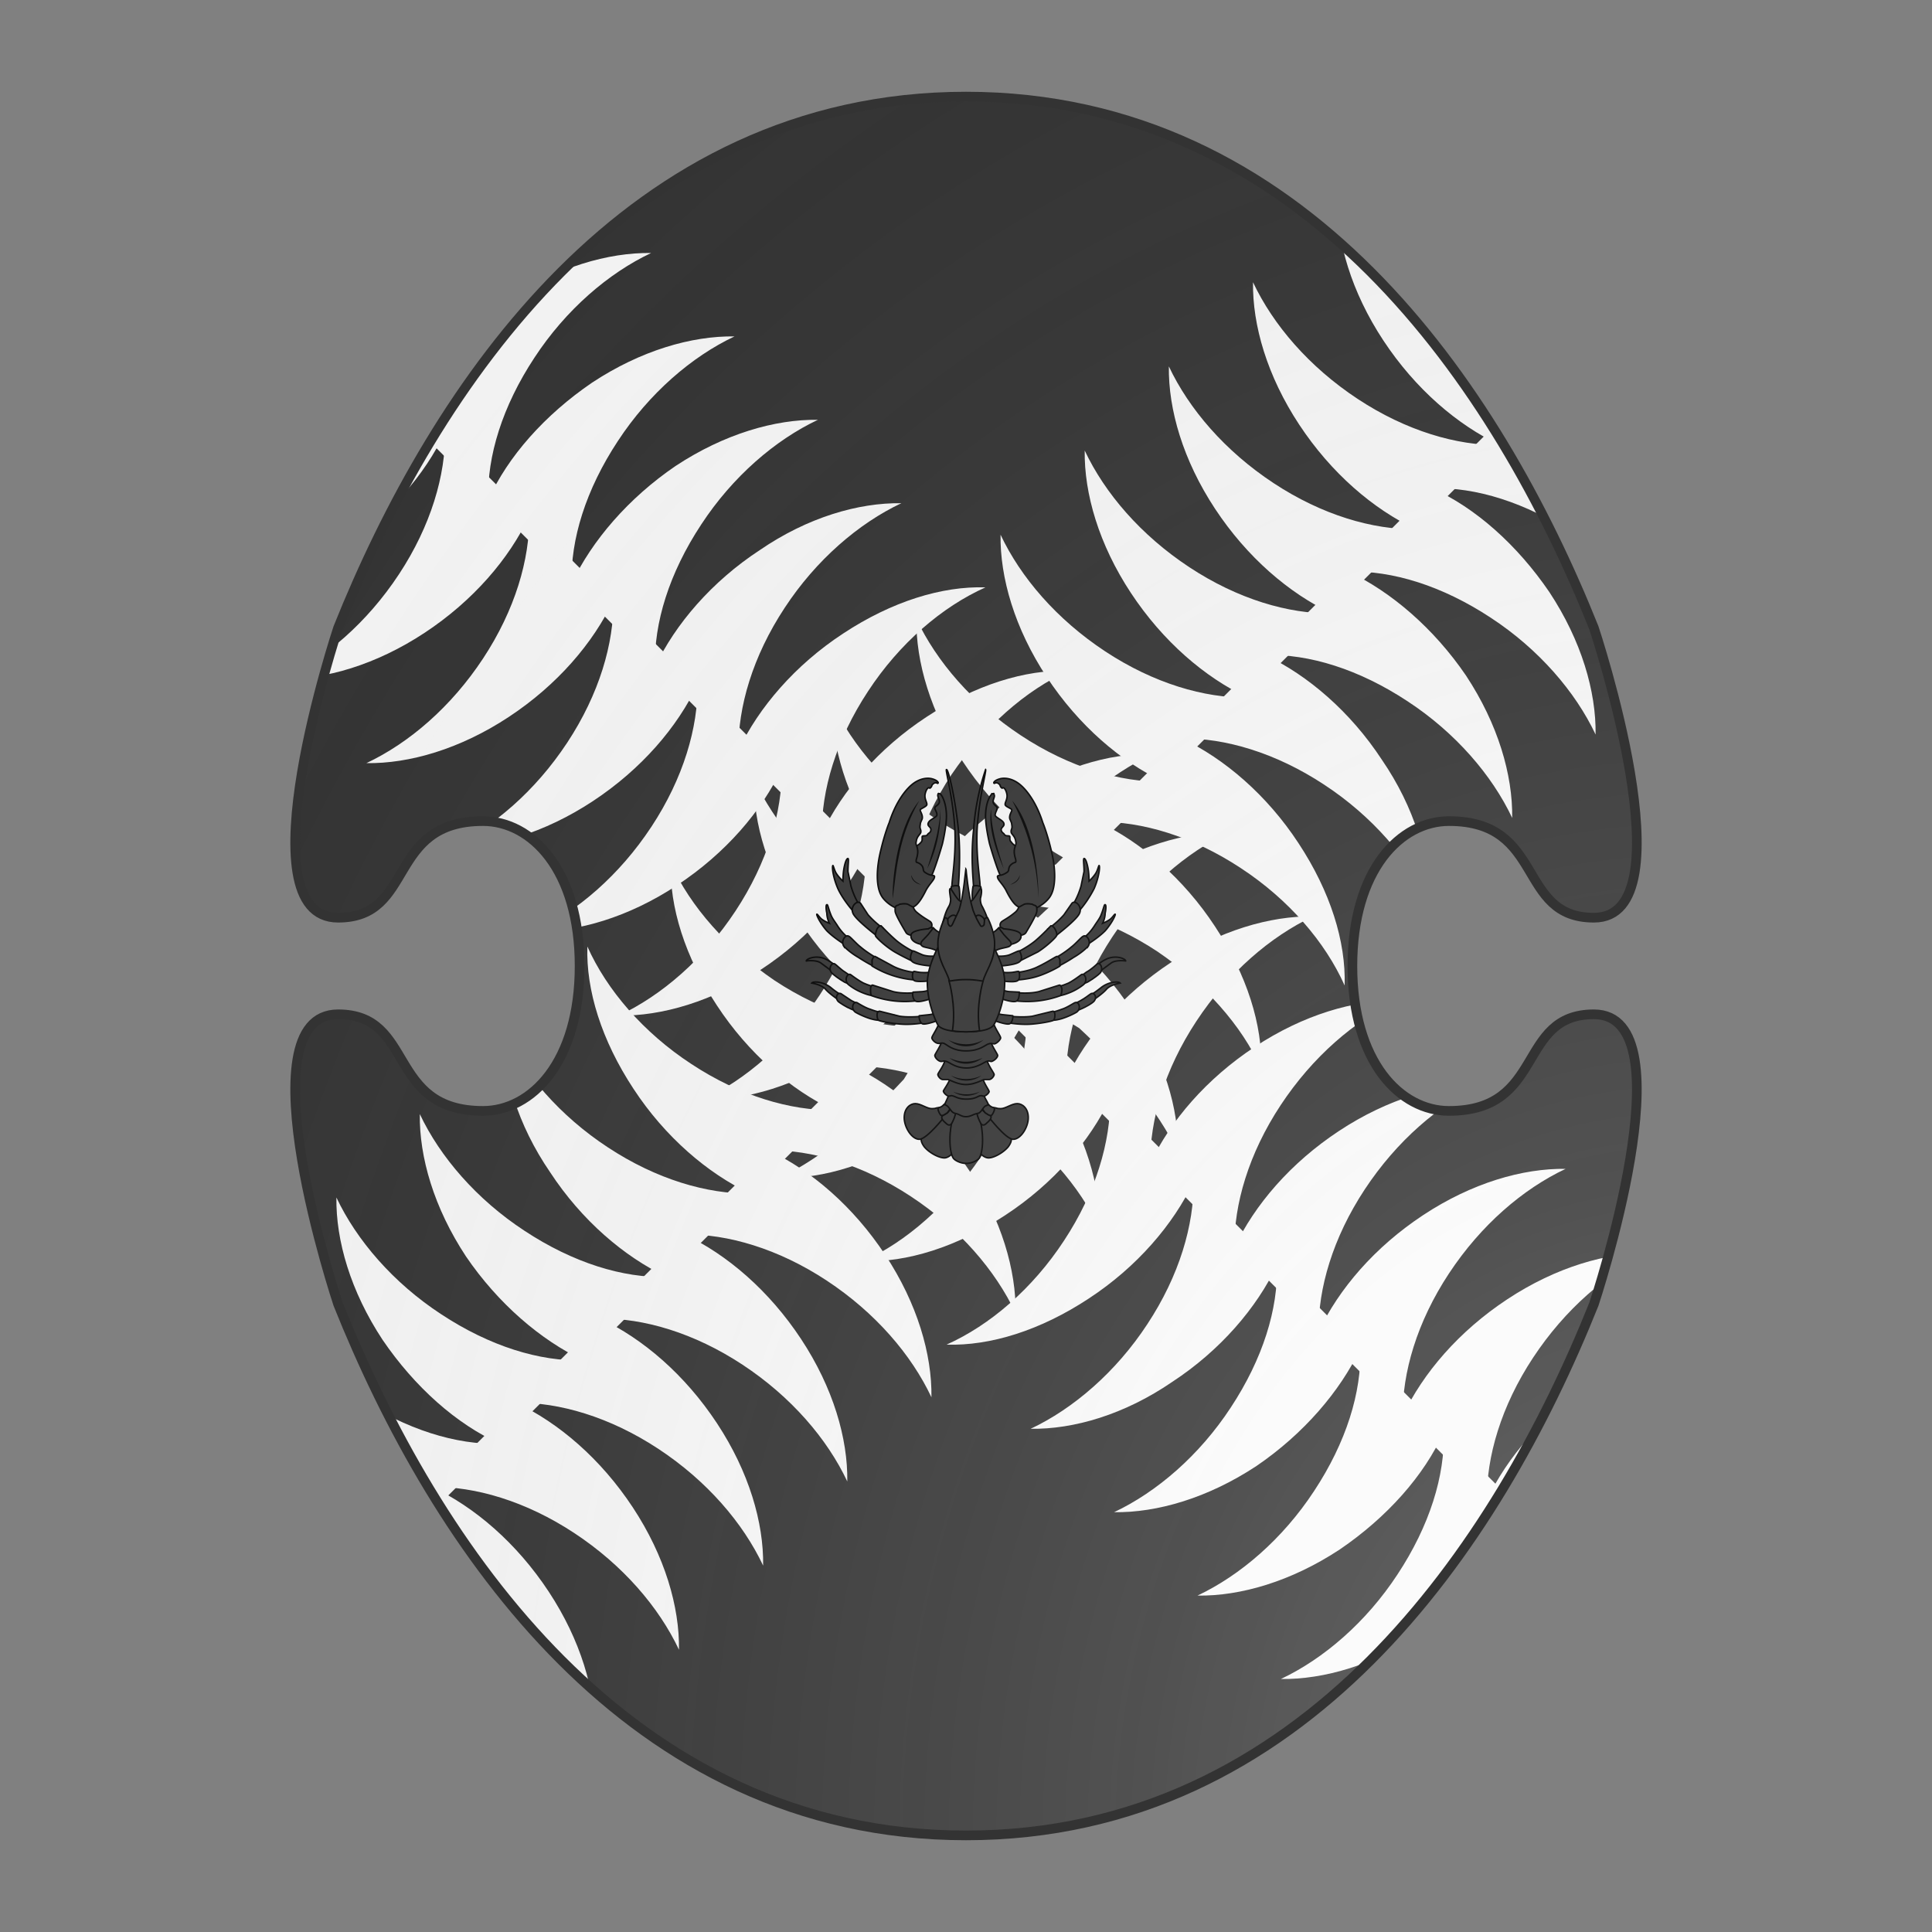 <svg id="coa244126399" width="500" height="500" viewBox="0 0 200 200" xmlns="http://www.w3.org/2000/svg" xmlns:x="http://www.w3.org/1999/xlink"><rect x="0" y="0" width="200" height="200" fill="#808080" stroke="none"/><defs><clipPath id="boeotian_coa244126399"><path d="M150 115c-5 0-10-5-10-15s5-15 10-15c10 0 7 10 15 10 10 0 0-30 0-30-10-25-30-55-65-55S45 40 35 65c0 0-10 30 0 30 8 0 5-10 15-10 5 0 10 5 10 15s-5 15-10 15c-10 0-7-10-15-10-10 0 0 30 0 30 10 25 30 55 65 55s55-30 65-55c0 0 10-30 0-30-8 0-5 10-15 10z"/></clipPath><g id="cancer_coa244126399" stroke-width=".3"><path d="M105.3 65.7c-.3 0-1.3 1.4-1.4 4.1-.1 2.2.8 5.9.8 5.9s1.8 6.3 2.6 7.1c.8 1 5-3.2 4.6-4.7-.4-1.5-2.2-1.7-2.9-2.8-.4-.3-.2-1-.3-1.1-.1-.2-.7 0-1-.3-.2-.4-.6-.4-.7-1 0-.6.8-.7.5-1.4-.3-.6-1.5-1-1.7-1.5 0-.6.5-1.2.4-1.5 0-.3-.8-.6-.8-1.2s.4-1 .2-1.4c-.1-.4 0-.2-.3-.2zm-10.5 0c.2 0 1.2 1.4 1.3 4.1.1 2.2-.8 5.9-.8 5.9s-1.8 6.3-2.6 7.1c-.8 1-5-3.2-4.6-4.7.4-1.5 2.2-1.7 3-2.8.3-.3.1-1 .2-1.1.1-.2.8 0 1-.3.2-.4.7-.4.7-1 .1-.6-.8-.7-.5-1.4s1.5-1 1.7-1.5c.1-.6-.5-1.2-.4-1.5 0-.3.9-.6.9-1.2s-.4-1-.3-1.4c.1-.4.1-.2.4-.2zm26.4 22.2s1-1.4 1.7-3.8l.6-2.9c0-1.4-.2-2.5 0-2.6.3 0 .6.9.8 2 .2 1.1.2 2.5.2 2.5s.7-.6 1.3-1.5c.4-.6.6-1.6.7-1.6.2.2 0 2.3-1 4.6a22.3 22.3 0 01-3.3 4.8l-1-1.5zm2.2 6.5s1.2-.8 2.3-2.6c.4-.6 1-1.4 1.2-2 .5-1.2.6-2.1.8-2 .2 0 .2.8 0 1.7 0 1-.5 2-.5 2s.8-.3 1.5-.8c.5-.4.9-1.1 1-1 .1.1-.6 1.7-2 3.3-1.6 1.6-4 3-4 3l-.3-1.6z"/><path d="M106.9 62.7c1-.2 2.5 0 4 1.3 1.6 1.4 3.3 4 4.4 7.5.3.7 1 2.7 1.6 5.2 1.1 4.3.9 7.6 0 9.2-.5 1-2 2.3-3.4 2.7-1.4.4-1.9-.3-2.2-.3-1.3.4-2.5-1.7-3.4-3.5-.7-1.2-1.5-1.9-1.6-2.4-.2-.7.5-.1 1.8-1 .7-.4.1-.9.9-1.6.8-.7 1-.1.9-1-.8-2.4.3-2.7 0-3.6-.1-1-.8-1.4-.9-1.8-.1-.7.3-.6.1-1.6 0-.4-.3-.8-.4-1.2-.1-.8.5-1.4.4-1.7s-1.2-.6-1.3-1c-.1-.5.6-1.2.3-2.3-.2-.8-.6-1.3-.9-1-.5-.3-.3-.6-.6-.8-.6-.6-1 0-1-.2-.2 0 0-.6 1.3-.9zm18.9 39.1l.8-.7 2.3-1.7c1-.7 3-.4 2.9-.4-.1-.5-2-1.2-3.8-.4-1.7.8-3.4 2.5-3.4 2.5l1.2.7zm-1.3 5.6l.8-.6s1.8-1.2 2.6-2.1c.8-1 2.8-1.3 2.8-1.3-.3-.4-2.3-.3-3.8.9a26.6 26.6 0 01-3.6 2.4l1.2.7zm-21.7-22.9c.1-1.4-.8-5.7-.6-11.4.3-6.2 1.9-12 1.7-12.2a48 48 0 00-2.4 12.1c-.6 5.6 0 10.3 0 11.3s1.2 1.6 1.3.2zm-24 3.4s-1-1.4-1.7-3.8l-.6-2.9c0-1.4.2-2.5 0-2.6-.3 0-.6.9-.8 2-.2 1.1-.2 2.5-.2 2.5s-.7-.6-1.3-1.5c-.4-.6-.6-1.6-.7-1.6-.2.2 0 2.3 1 4.6 1.1 2.4 3.3 4.8 3.3 4.8l1-1.5zm-2.2 6.5s-1.2-.8-2.3-2.6c-.4-.6-1-1.4-1.2-2-.5-1.2-.6-2.1-.8-2-.2 0-.2.8 0 1.7 0 1 .5 2 .5 2s-.8-.3-1.5-.8c-.5-.4-.9-1.1-1-1-.1.1.6 1.7 2 3.3 1.6 1.6 4 3 4 3l.3-1.6zm16.5-31.7c-1-.2-2.5 0-4 1.3-1.6 1.4-3.3 4-4.4 7.5-.3.7-1 2.7-1.6 5.2-1.1 4.3-.9 7.6 0 9.2.5 1 2 2.3 3.4 2.7s1.9-.3 2.2-.3c1.3.4 2.5-1.7 3.4-3.5.7-1.2 1.5-1.9 1.6-2.4.2-.7-.5-.1-1.8-1-.7-.4-.1-.9-.9-1.6-.8-.7-1-.1-.9-1 .8-2.4-.3-2.7 0-3.6.1-1 .8-1.4.9-1.8.1-.7-.3-.6-.1-1.6 0-.4.3-.8.4-1.2.1-.8-.5-1.4-.4-1.7 0-.2 1.2-.6 1.3-1 .1-.5-.6-1.2-.3-2.3.2-.8.6-1.3.9-1 .5-.3.3-.6.6-.8.6-.6 1 0 1-.2.2 0 0-.6-1.3-.9zm-18.9 39.1l-.8-.7-2.3-1.7c-1-.7-3-.4-2.9-.4.1-.5 2-1.2 3.8-.4 1.7.8 3.4 2.5 3.4 2.5l-1.2.7zm1.3 5.6l-.8-.6s-1.8-1.2-2.6-2.1c-.8-1-2.8-1.3-2.8-1.3.3-.4 2.3-.3 3.8.9 1.4 1.2 3.6 2.4 3.6 2.4l-1.2.7zm21.7-22.9c-.1-1.4.8-5.7.6-11.4-.3-6.2-1.9-12-1.7-12.2.4-.2 1.8 6 2.4 12.1.5 5.6 0 10.3 0 11.3s-1.2 1.6-1.3.2zm-.7 45.5s-1.4.5-2.6 1.4c-1.3 1-2.3 2.1-2.6 2.5-.3.4-.4 1 .4 2.1.9 1.1 2.8 2.2 4 2.2 1 0 2-1.3 2-1.3v-4.6l-1.2-2.3zm7.1 0s1.4.5 2.6 1.4c1.4 1 2.3 2.1 2.6 2.5.3.4.4 1-.4 2.1-.9 1.1-2.8 2.2-3.9 2.2s-2-1.3-2-1.3v-4.6l1.1-2.3z"/><path d="M102.2 128.7s1.1 2.4 1.1 6c0 2-.4 3.2-.7 3.6-.3.4-1.4 1-2.6 1-1.1 0-2.2-.6-2.5-1-.3-.4-.7-1.6-.7-3.7 0-3.5 1.1-5.9 1.1-5.9h4.3zm-7.4-.5c-1 0-.6.2-1.6.2s-2.2-1-3.3-1c-1 0-2.2.9-2.2 2.8s1.5 4.3 3 4.3 5.1-4.6 5.1-4.6 0-1.7-1-1.7zm10.5 0c1 0 .6.2 1.6.2s2.2-1 3.3-1c1 0 2.2.9 2.2 2.8s-1.5 4.3-3 4.3-5-4.6-5-4.6 0-1.7 1-1.7z"/><path d="M97 128.3s-.3.6-.8 1c-.5.3-1 .5-1 .7-.1.3.1.7.7 1.2.5.5.7.5 1 .4.2-.1.4-.5.7-1.2a8 8 0 00.4-1.4l-1-.7zm6 0s.4.6 1 1c.4.3 1 .5 1 .7 0 .3-.2.7-.8 1.2-.5.5-.7.5-1 .4-.2-.1-.4-.5-.7-1.2a8 8 0 01-.4-1.4l1-.7z"/><path d="M95.8 127.4c-.2.1-.4.6-1.2.8-.4.1 0 1 .3 1.4.3.5 1.2-.3 1.4-.4l.5-.7c.3-.5-.8-1.2-1-1zm8.5 0c.2.1.4.6 1.2.8.4.1 0 1-.3 1.4-.3.5-1.2-.3-1.4-.4l-.5-.7c-.3-.5.8-1.2 1-1z"/><path d="M103.4 125c0 .9 1 2.2 1 2.5s-.5.2-.8.6c-.4.4-.6 1-1.1 1.2-1.2.2-1.5.7-2.5.7s-1.2-.5-2.3-.7c-.6-.2-.8-.8-1.2-1.2-.3-.4-.7-.4-.7-.6s.9-1.7.9-2.6 6.7-.9 6.7 0zm19.1-22.8s.2 0 1.5-1c.8-.4 2-1.5 2.1-1.6.7-.4 1.3 1 .6 1.8-.4.4-1.3 1.1-2.5 1.8-1.5.7-1.7.5-1.7.5l-.5-.9.5-.6zm-1.2 5.5l1.5-.8c.8-.4 1.9-1.3 2.1-1.4.7-.3 1.3.8.5 1.6-.3.3-1.4 1-2.6 1.5-1.4.6-1.7.4-1.7.4l-.4-.8.6-.5zm-43.8-5.5s-.2 0-1.6-1c-.7-.4-1.8-1.5-2-1.6-.7-.4-1.4 1-.6 1.8.4.4 1.3 1.1 2.5 1.8 1.5.7 1.7.5 1.7.5l.5-.9-.5-.6zm1.3 5.5l-1.6-.8-2.1-1.4c-.7-.3-1.3.8-.5 1.6.4.3 1.4 1 2.6 1.5 1.5.6 1.7.4 1.7.4l.4-.8-.5-.5z"/><path d="M103.3 122c0 1 1.3 2.7 1.3 3 0 .2-.5.8-1 .9-.5 0-.4-.2-1 0-.5.2-1 .6-2.5.6s-2-.4-2.6-.6c-.6-.2-.4 0-1 0-.4-.1-1-.7-1-1 0-.2 1.4-2 1.4-2.9 0-.9 6.4-.9 6.4 0zm3.9-29.2c-.5-.5-.6-1.3 0-1.7.6-.4 1.4-.8 2.6-1.8.5-.4.7-1 .7-1l1.1-.6c.7-.2 1.4 0 1.6 0 .5.4 1 0 .9 1.4 0 .7-2.2 4.3-2.2 4.3s-.3.5-1.4.5c-1 0-1.1-.7-1.5-.4-.7.2-1.3-.2-1.8-.7zm9.3-.3s1.6-1.1 3-2.7l1.6-2.3c.7-.7 2.1.7 1.5 2-.5 1.3-5 4.7-5 4.7l-1-1v-.7zm1.3 5.9s1.8-1 3.2-2.2c.8-.6 2-2 2.3-2.1.7-.5 1.7 1 1 2a14 14 0 01-2.9 2.2c-1.5 1-3.1 1.8-3.1 1.8l-.6-1v-.7zm.4 5.7s.6 0 2.2-.7c1-.5 2.3-1.5 2.6-1.7.7-.3 1.3 1.2.4 2a11 11 0 01-3 1.7c-1.8.7-2 .4-2 .4l-.4-1 .2-.7zm-1.2 5.1s.5 0 2.1-.6c1-.3 2.3-1.2 2.6-1.3.8-.3 1.3 1.2.3 1.9-.5.3-1.7.9-3 1.3-1.8.5-2 .2-2 .2l-.4-1 .3-.5zM92.8 92.8c.5-.5.6-1.3 0-1.7-.6-.4-1.4-.8-2.6-1.8-.5-.4-.7-1-.7-1l-1.1-.6c-.7-.2-1.4 0-1.6 0-.5.4-1 0-.9 1.4 0 .7 2.2 4.3 2.2 4.3s.3.5 1.4.5c1 0 1.1-.7 1.5-.4.7.2 1.3-.2 1.8-.7zm-9.3-.3s-1.6-1.1-3-2.7L79 87.5c-.7-.7-2.1.7-1.5 2 .5 1.3 5 4.7 5 4.7l1-1v-.7zm-1.3 5.9s-1.8-1-3.2-2.2c-.8-.6-2-2-2.3-2.1-.7-.5-1.7 1-1 2a14 14 0 002.9 2.2 33 33 0 003.1 1.8l.6-1v-.7zm-.4 5.7s-.6 0-2.2-.7c-1-.5-2.3-1.5-2.6-1.7-.7-.3-1.3 1.2-.4 2a11 11 0 003 1.7c1.8.7 2 .4 2 .4l.4-1-.2-.7zm1.2 5.1s-.5 0-2.1-.6c-1-.3-2.4-1.2-2.6-1.3-.8-.3-1.3 1.2-.3 1.9.5.3 1.7.9 3 1.3 1.8.5 2 .2 2 .2l.4-1-.3-.5z"/><path d="M100 123.6c1.6 0 3-.8 3.6-1h1c.5 0 1-.7 1-1 0-.3-1.4-2.1-1.4-3 0-1-8.4-1-8.4 0s-1.4 2.7-1.4 3c0 .3.5 1 1 1h1c.7.2 2 1 3.6 1m7.5-31s3.1.2 3.4 1.1c.3 1-.6 1.7-2 2-1.5.3-2.4-2.4-2.4-2.4-.2-1.6 1-.7 1-.7zm2.4 4.8s2.2-1 4-2.5c1.6-1.4 2.8-2.7 3-2.9.2 0 .5.1.8.6.3.5.5 1.2.3 1.4 0 .2-1.8 2-3.7 3.2l-4 2-.4-1.8zm.1 3.9s2.5-.2 4.4-1.2c1.7-.8 3.5-2 3.7-2 .2 0 .5.2.6.7v1.2c-.2.2-2.6 1.5-4.6 2.1-1.9.6-4.2.7-4.2.7v-1.5zm0 4s2.5.3 4.5-.2l4.1-1.3c.2 0 .4.3.5.8 0 .5-.1 1.1-.3 1.3a19.3 19.3 0 01-9.2 1l.4-1.6zm-1.3 4.7s2.5.3 4.5 0l4.1-1c.2 0 .4.3.4.7 0 .5-.1 1-.3 1.1-.2.2-2.8.7-4.8.8-2 .1-4.3-.3-4.3-.3l.4-1.3zM92.5 92.6s-3.1.2-3.4 1.1c-.3 1 .6 1.7 2 2 1.5.3 2.4-2.4 2.4-2.4.2-1.6-1-.7-1-.7zm-2.4 4.8s-2.2-1-4-2.5c-1.6-1.4-2.8-2.7-3-2.9-.2 0-.5.1-.8.6-.2.5-.4 1.2-.3 1.4 0 .2 1.8 2 3.8 3.2 1.9 1.1 3.9 2 3.9 2l.4-1.8zm-.1 3.9s-2.4-.2-4.4-1.2l-3.7-2c-.2 0-.4.2-.6.7v1.2a19 19 0 008.8 2.8v-1.5zm0 4s-2.5.3-4.5-.2l-4.1-1.3c-.2 0-.4.3-.4.8s0 1.1.2 1.3a19.3 19.3 0 009.2 1l-.4-1.6zm1.3 4.7s-2.5.3-4.5 0l-4-1c-.3 0-.5.3-.5.7 0 .5.1 1 .3 1.1.2.2 2.8.7 4.9.8 2 .1 4.2-.3 4.2-.3l-.4-1.3z"/><path d="M104.8 114.4c0 1.1 1.5 3.1 1.5 3.4 0 .4-.6 1-1.2 1.2-.5 0-.4-.2-1 0s-1.9 1.3-4 1.3c-2.2 0-3.3-1.1-4-1.3s-.5 0-1.1 0c-.6-.1-1.2-.8-1.2-1.2 0-.3 1.5-2.3 1.5-3.4 0-1 9.5-1 9.5 0zm-.8-20.7s.8 0 1.4-.4c.6-.3 1.1-.9 1.1-.9l1 1.3c.6.7 1.4 1.4 1.4 1.6.1.3.2.5-.3.8-.5.3-2.7.4-3.2 1.3-.5.8-1.4-3.7-1.4-3.7zm1.9 4.3s1.5.2 2.7-.2c1-.4 1.7-.8 2-.8.1 0 .8 1.4.2 2-.5.8-4 1-4 1l-1-2zm.3 3s1.3.4 2.4.3c1 0 1.7-.3 1.9-.2.1 0 .4 1.4-.2 1.8-.6.5-3.7 0-3.7 0l-.4-1.9zm.1 3.4s1.2.6 2.3.7l2 .1s.1 1.5-.6 1.8c-.7.4-3.6-.7-3.6-.7v-2zm-1.2 4.6s1.2.6 2.3.7l1.9.2c.1 0 0 1.3-.6 1.6-.7.3-3.5-.8-3.5-.8V109zm-2.4-21.4c-.1-.7.5-3.1.2-3.4-.3-.2-1.4-.3-1.5 0a10 10 0 000 3.5c.3.8 1.5.6 1.3-.1zM96 93.7s-.7 0-1.3-.4c-.7-.3-1.2-.9-1.2-.9l-1 1.3c-.6.7-1.4 1.4-1.4 1.6-.1.3-.2.5.3.8.5.3 2.7.4 3.2 1.3.5.8 1.4-3.7 1.4-3.7zM94.1 98s-1.5.2-2.7-.2c-1-.4-1.7-.8-2-.8-.1 0-.8 1.4-.2 2 .5.8 4 1 4 1l1-2zm-.3 3s-1.2.4-2.4.3c-1 0-1.7-.3-1.8-.2-.2 0-.5 1.4.1 1.8s3.7 0 3.7 0l.4-1.9zm-.1 3.4s-1.2.6-2.4.7l-1.8.1c-.2 0-.2 1.5.5 1.8.7.4 3.6-.7 3.6-.7v-2zm1.1 4.6s-1.1.6-2.2.7l-1.9.2c-.1 0 0 1.3.6 1.6.7.3 3.5-.8 3.5-.8V109zm2.5-21.4c.1-.7-.4-3.1-.2-3.4.3-.2 1.4-.3 1.5 0 .1.1.3 2.8 0 3.5-.3.8-1.5.6-1.3-.1z"/><path d="M94.8 110.6c0 1.2-1.6 3.3-1.6 3.7 0 .3.6 1 1.2 1.1.7.1.5-.2 1.2 0 .7.3 1.7 1.5 4.4 1.5 2.8 0 3.8-1.2 4.5-1.4.7-.2.5 0 1.2 0 .6-.2 1.2-.9 1.2-1.2 0-.4-1.6-2.5-1.6-3.7 0-1.1-10.5-1.1-10.5 0z"/><path d="M95.5 91.3c-.5 1.9-.7 4.3-.7 4.3s-2.4 4-2.5 7.7c0 4.2 1.9 8.2 2.2 8.6.4.4 1.5 1.2 5.5 1.2s5-.8 5.4-1.2c.4-.4 2.3-4.4 2.3-8.6 0-3.7-2.6-7.7-2.6-7.7s-.1-2.4-.6-4.3a16 16 0 00-1.3-3.2c-.3-.5-.4-1.3-.3-1.7.2-.7.3-1.8 0-1.8-.2 0-1.5 2.6-2 2.5H99c-.6.1-1.9-2.5-2.1-2.5-.3 0-.1 1 0 1.8.1.4 0 1.2-.3 1.7-.4.7-.7 1.3-1.2 3.2z"/><path fill="#333" d="M103.7 91s0-.6-.8-1c-.3-.2-1-.2-1.2.6-.2.8.8 1.8.8 1.8l1.8-.2-.6-1.1zm-7.4 0s0-.6.8-1c.3-.2 1-.2 1.2.6.2.8-.8 1.8-.8 1.8l-1.8-.2.6-1.1z"/><path d="M103.4 103s-1.5 4.9-.7 9.9c0 0-1 .2-2.7.2-1.7 0-2.7-.2-2.7-.2.8-5-.7-10-.7-10l2.6-2.6 4.2 2.7z"/><path d="M100 80.7s.4 5 1.4 8.2c.5 1.3 1 2.3 1.4 2.9.1.3.4.5.8 0l.1-1.1c.2-.4.6-.3.6-.3s1.4 2.6 1.4 5.2c0 3.4-1.8 5.4-2.3 7.4-.4 0-1.4-.3-3.4-.3s-3 .3-3.3.3c-.5-2-2.3-4-2.3-7.4 0-2.6 1.4-5.2 1.4-5.2s.3-.1.5.3c.2.3 0 .8.2 1 .3.6.6.4.8 0l1.3-2.8c1-3.1 1.3-8.3 1.4-8.2z"/><path fill="#000" stroke="none" d="M96.5 114.7a7.5 7.5 0 007 0 5.4 5.4 0 01-7 0zm6.8 3.6a5.3 5.3 0 01-6.6 0c2.3 1 4.2 1 6.6 0zm-6.3 3.5a5.1 5.1 0 006.1 0 7 7 0 01-6.1 0zm.4 3.2a7 7 0 005.4 0 4.8 4.8 0 01-5.4 0zm-2.5-56.2a25 25 0 01-2.6 11.8c1.1-3.7 2.4-7.3 2.6-11.8zm-3.9 15c-1.1-.2-1.9-1-1.9-1.9.4 1 .7 1.3 1.9 1.9zm-.3-16.7c-4 4.7-5.4 14.5-5.3 19.5.8-5.5 1-12 5.3-19.5zm14.3 1.7c0 4 1.4 8.2 2.5 11.8-1.4-3.2-3.2-8.3-2.5-11.8zm3.8 15c1.3-.6 1.7-1.2 1.9-1.9 0 1.2-1.3 1.8-1.9 1.9zm5.6 2.7a44.2 44.2 0 00-5.2-19.4c3.8 4.4 5.3 13.5 5.2 19.4z"/></g><radialGradient id="backlight" cx="100%" cy="100%" r="150%"><stop stop-color="#fff" stop-opacity=".3" offset="0"/><stop stop-color="#fff" stop-opacity=".15" offset=".25"/><stop stop-color="#000" stop-opacity="0" offset="1"/></radialGradient></defs><g clip-path="url(#boeotian_coa244126399)"><rect x="0" y="0" width="200" height="200" fill="#333333"/><g fill="#fafafa" stroke="none"><path d="M 9.4,85 C 6.5,88.1 4.1,92.9 3,98.8 1.9,104.6 2.3,110.4 3.8,115 2.4,113.5 0,106.6 0,109.3 v 5.7 h 200 v -5.7 c -1.1,-2.4 -2,-5.1 -2.6,-8 -1.1,-5.9 -0.7,-11.6 0.8,-16.2 -2.9,3.1 -5.3,7.9 -6.4,13.8 -1.1,5.9 -0.7,11.6 0.8,16.2 -2.9,-3.1 -5.3,-7.9 -6.4,-13.8 -1.1,-5.9 -0.7,-11.6 0.8,-16.2 -2.9,3.1 -5.3,7.9 -6.4,13.8 -1.1,5.9 -0.7,11.6 0.8,16.2 -2.9,-3.1 -5.3,-7.9 -6.4,-13.8 -1.1,-5.9 -0.7,-11.6 0.8,-16.2 -2.9,3.1 -5.3,7.9 -6.4,13.8 -1.1,5.9 -0.7,11.6 0.8,16.2 -2.9,-3.1 -5.3,-7.9 -6.4,-13.8 -1.1,-5.9 -0.7,-11.6 0.8,-16.2 -2.9,3.1 -5.3,7.9 -6.4,13.8 -1.1,5.9 -0.7,11.6 0.8,16.2 -2.9,-3.1 -5.3,-7.9 -6.4,-13.8 -1.1,-5.9 -0.7,-11.6 0.8,-16.2 -2.9,3.1 -5.3,7.9 -6.4,13.8 -1.1,5.9 -0.7,11.6 0.8,16.2 -2.9,-3.1 -5.3,-7.9 -6.4,-13.8 -1.1,-5.9 -0.7,-11.6 0.8,-16.2 -2.9,3.1 -5.3,7.9 -6.4,13.8 -1.1,5.9 -0.7,11.6 0.8,16.2 -2.9,-3.1 -5.3,-7.9 -6.4,-13.8 -1.1,-5.9 -0.7,-11.6 0.8,-16.2 -2.9,3.1 -5.3,7.9 -6.4,13.8 -1.1,5.9 -0.7,11.6 0.8,16.2 -2.9,-3.1 -5.3,-7.9 -6.4,-13.8 -1.1,-5.9 -0.7,-11.6 0.8,-16.2 -2.9,3.1 -5.3,7.9 -6.4,13.8 -1.1,5.9 -0.7,11.6 0.8,16.2 -2.9,-3.1 -5.3,-7.9 -6.4,-13.8 -1.1,-5.9 -0.7,-11.6 0.8,-16.2 -2.9,3.1 -5.3,7.9 -6.4,13.8 -1.1,5.9 -0.7,11.6 0.8,16.2 -1.4,-1.5 -2.8,-3.9 -3.8,-6.1 -1.1,-2.4 -2.3,-6.1 -2.6,-7.7 -0.2,-5.9 0.2,-11.7 1.7,-16.3 -3,3.1 -5.3,7.9 -6.4,13.8 -1.1,5.8 -0.7,11.6 0.8,16.2 -2.9,-3.1 -5.3,-7.9 -6.4,-13.8 -1,-5.8 -0.7,-11.6 0.9,-16.2 -3,3.1 -5.3,7.9 -6.4,13.8 -1.1,5.8 -0.7,11.6 0.8,16.2 -2.9,-3.1 -5.3,-7.9 -6.4,-13.8 -1.1,-5.8 -0.7,-11.6 0.9,-16.2 -3,3.1 -5.3,7.9 -6.4,13.8 -1.1,5.8 -0.7,11.6 0.8,16.2 -2.9,-3.1 -5.3,-7.9 -6.4,-13.8 C 63,95.4 63.4,89.6 64.9,85 c -2.9,3.1 -5.3,7.9 -6.3,13.8 -1.1,5.8 -0.7,11.6 0.8,16.2 -3,-3.1 -5.3,-7.9 -6.4,-13.8 -1.1,-5.8 -0.7,-11.6 0.8,-16.2 -2.9,3.1 -5.3,7.9 -6.4,13.8 -1,5.8 -0.6,11.6 0.9,16.2 -3,-3.1 -5.3,-7.9 -6.4,-13.8 -1.1,-5.8 -0.7,-11.6 0.8,-16.2 -2.9,3.1 -5.3,7.9 -6.4,13.8 -1,5.8 -0.7,11.6 0.9,16.2 -3,-3.1 -5.3,-7.9 -6.4,-13.8 -1.1,-5.8 -0.7,-11.6 0.8,-16.2 -2.9,3.1 -5.3,7.9 -6.4,13.8 -1.1,5.8 -0.7,11.6 0.9,16.2 -3,-3.1 -5.3,-7.9 -6.4,-13.8 C 18.6,95.4 19,89.6 20.5,85 17.6,88.1 15.2,92.9 14.1,98.8 13,104.6 13.4,110.4 14.9,115 12,111.9 9.6,107.1 8.6,101.2 7.5,95.4 7.9,89.6 9.4,85 Z" transform="translate(0 -10) rotate(45 110 100) scale(1.1 1)"/><path d="M 9.4,85 C 6.5,88.1 4.1,92.9 3,98.8 1.9,104.6 2.3,110.4 3.8,115 2.4,113.5 0,106.6 0,109.3 v 5.7 h 200 v -5.7 c -1.1,-2.4 -2,-5.1 -2.6,-8 -1.1,-5.9 -0.7,-11.6 0.8,-16.2 -2.9,3.1 -5.3,7.9 -6.4,13.8 -1.1,5.9 -0.7,11.6 0.8,16.2 -2.9,-3.1 -5.3,-7.9 -6.4,-13.8 -1.1,-5.9 -0.7,-11.6 0.8,-16.2 -2.9,3.1 -5.3,7.9 -6.4,13.8 -1.1,5.9 -0.7,11.6 0.8,16.2 -2.9,-3.1 -5.3,-7.9 -6.4,-13.8 -1.1,-5.9 -0.7,-11.6 0.8,-16.2 -2.9,3.1 -5.3,7.9 -6.4,13.8 -1.1,5.9 -0.7,11.6 0.8,16.2 -2.9,-3.1 -5.3,-7.9 -6.4,-13.8 -1.1,-5.9 -0.7,-11.6 0.8,-16.2 -2.9,3.1 -5.3,7.9 -6.4,13.8 -1.1,5.9 -0.7,11.6 0.8,16.2 -2.9,-3.1 -5.3,-7.9 -6.4,-13.8 -1.1,-5.9 -0.7,-11.6 0.8,-16.2 -2.9,3.1 -5.3,7.9 -6.4,13.8 -1.1,5.9 -0.7,11.6 0.8,16.2 -2.9,-3.1 -5.3,-7.9 -6.4,-13.8 -1.1,-5.9 -0.7,-11.6 0.8,-16.2 -2.9,3.1 -5.3,7.9 -6.4,13.8 -1.1,5.9 -0.7,11.6 0.8,16.2 -2.9,-3.1 -5.3,-7.9 -6.4,-13.8 -1.1,-5.9 -0.7,-11.6 0.8,-16.2 -2.9,3.1 -5.3,7.9 -6.4,13.8 -1.1,5.9 -0.7,11.6 0.8,16.2 -2.9,-3.1 -5.3,-7.9 -6.4,-13.8 -1.1,-5.9 -0.7,-11.6 0.8,-16.2 -2.9,3.1 -5.3,7.9 -6.4,13.8 -1.1,5.9 -0.7,11.6 0.8,16.2 -2.9,-3.1 -5.3,-7.9 -6.4,-13.8 -1.1,-5.9 -0.7,-11.6 0.8,-16.2 -2.9,3.1 -5.3,7.9 -6.4,13.8 -1.1,5.9 -0.7,11.6 0.8,16.2 -1.4,-1.5 -2.8,-3.9 -3.8,-6.1 -1.1,-2.4 -2.3,-6.1 -2.6,-7.7 -0.2,-5.9 0.2,-11.7 1.7,-16.3 -3,3.1 -5.3,7.9 -6.4,13.8 -1.1,5.8 -0.7,11.6 0.8,16.2 -2.9,-3.1 -5.3,-7.9 -6.4,-13.8 -1,-5.8 -0.7,-11.6 0.9,-16.2 -3,3.1 -5.3,7.9 -6.4,13.8 -1.1,5.8 -0.7,11.6 0.8,16.2 -2.9,-3.1 -5.3,-7.9 -6.4,-13.8 -1.1,-5.8 -0.7,-11.6 0.9,-16.2 -3,3.1 -5.3,7.9 -6.4,13.8 -1.1,5.8 -0.7,11.6 0.8,16.2 -2.9,-3.1 -5.3,-7.9 -6.4,-13.8 C 63,95.4 63.4,89.6 64.9,85 c -2.9,3.1 -5.3,7.9 -6.3,13.8 -1.1,5.8 -0.7,11.6 0.8,16.2 -3,-3.1 -5.3,-7.9 -6.4,-13.8 -1.1,-5.8 -0.7,-11.6 0.8,-16.2 -2.9,3.1 -5.3,7.9 -6.4,13.8 -1,5.8 -0.6,11.6 0.9,16.2 -3,-3.1 -5.3,-7.9 -6.4,-13.8 -1.1,-5.8 -0.7,-11.6 0.8,-16.2 -2.9,3.1 -5.3,7.9 -6.4,13.8 -1,5.8 -0.7,11.6 0.9,16.2 -3,-3.1 -5.3,-7.9 -6.4,-13.8 -1.1,-5.8 -0.7,-11.6 0.8,-16.2 -2.9,3.1 -5.3,7.9 -6.4,13.8 -1.1,5.8 -0.7,11.6 0.9,16.2 -3,-3.1 -5.3,-7.9 -6.4,-13.8 C 18.6,95.4 19,89.6 20.5,85 17.6,88.1 15.2,92.9 14.1,98.8 13,104.6 13.4,110.4 14.9,115 12,111.9 9.6,107.1 8.6,101.2 7.5,95.4 7.9,89.6 9.4,85 Z" transform="translate(-20 10) rotate(225 110 100) scale(1.1 1)"/><path d="M 9.4,85 C 6.5,88.1 4.1,92.9 3,98.8 1.9,104.6 2.3,110.4 3.8,115 2.4,113.5 0,106.6 0,109.3 v 5.7 h 200 v -5.7 c -1.1,-2.4 -2,-5.1 -2.6,-8 -1.1,-5.9 -0.7,-11.6 0.8,-16.2 -2.9,3.1 -5.3,7.9 -6.4,13.8 -1.1,5.9 -0.7,11.6 0.8,16.2 -2.9,-3.1 -5.3,-7.9 -6.4,-13.8 -1.1,-5.9 -0.7,-11.6 0.8,-16.2 -2.9,3.1 -5.3,7.9 -6.4,13.8 -1.1,5.9 -0.7,11.6 0.8,16.2 -2.9,-3.1 -5.3,-7.9 -6.4,-13.8 -1.1,-5.9 -0.7,-11.6 0.8,-16.2 -2.9,3.1 -5.3,7.9 -6.4,13.8 -1.1,5.9 -0.7,11.6 0.8,16.2 -2.9,-3.1 -5.3,-7.9 -6.4,-13.8 -1.1,-5.9 -0.7,-11.6 0.8,-16.2 -2.9,3.1 -5.3,7.9 -6.4,13.8 -1.1,5.9 -0.7,11.6 0.8,16.2 -2.9,-3.1 -5.3,-7.9 -6.4,-13.8 -1.1,-5.9 -0.7,-11.6 0.8,-16.2 -2.9,3.1 -5.3,7.9 -6.4,13.8 -1.1,5.9 -0.7,11.6 0.8,16.2 -2.9,-3.1 -5.3,-7.9 -6.4,-13.8 -1.1,-5.9 -0.7,-11.6 0.8,-16.2 -2.9,3.1 -5.3,7.9 -6.4,13.8 -1.1,5.9 -0.7,11.6 0.8,16.2 -2.9,-3.1 -5.3,-7.9 -6.4,-13.8 -1.1,-5.9 -0.7,-11.6 0.8,-16.2 -2.9,3.1 -5.3,7.9 -6.4,13.8 -1.1,5.9 -0.7,11.6 0.8,16.2 -2.9,-3.1 -5.3,-7.9 -6.4,-13.8 -1.1,-5.9 -0.7,-11.6 0.8,-16.2 -2.9,3.1 -5.3,7.9 -6.4,13.8 -1.1,5.9 -0.7,11.6 0.8,16.2 -2.9,-3.1 -5.3,-7.9 -6.4,-13.8 -1.1,-5.9 -0.7,-11.6 0.8,-16.2 -2.9,3.1 -5.3,7.9 -6.4,13.8 -1.1,5.9 -0.7,11.6 0.8,16.2 -1.4,-1.5 -2.8,-3.9 -3.8,-6.1 -1.1,-2.4 -2.3,-6.1 -2.6,-7.7 -0.2,-5.9 0.2,-11.7 1.7,-16.3 -3,3.1 -5.3,7.9 -6.4,13.8 -1.1,5.8 -0.7,11.6 0.8,16.2 -2.9,-3.1 -5.3,-7.9 -6.4,-13.8 -1,-5.8 -0.7,-11.6 0.9,-16.2 -3,3.1 -5.3,7.9 -6.4,13.8 -1.1,5.8 -0.7,11.6 0.8,16.2 -2.9,-3.1 -5.3,-7.9 -6.4,-13.8 -1.1,-5.8 -0.7,-11.6 0.9,-16.2 -3,3.1 -5.3,7.9 -6.4,13.8 -1.1,5.8 -0.7,11.6 0.8,16.2 -2.9,-3.1 -5.3,-7.9 -6.4,-13.8 C 63,95.4 63.4,89.6 64.9,85 c -2.9,3.1 -5.3,7.9 -6.3,13.8 -1.1,5.8 -0.7,11.6 0.8,16.2 -3,-3.1 -5.3,-7.9 -6.4,-13.8 -1.1,-5.8 -0.7,-11.6 0.8,-16.2 -2.9,3.1 -5.3,7.9 -6.4,13.8 -1,5.8 -0.6,11.6 0.9,16.2 -3,-3.1 -5.3,-7.9 -6.4,-13.8 -1.1,-5.8 -0.7,-11.6 0.8,-16.2 -2.9,3.1 -5.3,7.9 -6.4,13.8 -1,5.8 -0.7,11.6 0.9,16.2 -3,-3.1 -5.3,-7.9 -6.4,-13.8 -1.1,-5.8 -0.7,-11.6 0.8,-16.2 -2.9,3.1 -5.3,7.9 -6.4,13.8 -1.1,5.8 -0.7,11.6 0.9,16.2 -3,-3.1 -5.3,-7.9 -6.4,-13.8 C 18.6,95.4 19,89.6 20.5,85 17.6,88.1 15.2,92.9 14.1,98.8 13,104.6 13.4,110.4 14.9,115 12,111.9 9.6,107.1 8.6,101.2 7.5,95.4 7.9,89.6 9.4,85 Z" transform="translate(-20 -10) rotate(-45 110 100) scale(1.1 1)"/><path d="M 9.4,85 C 6.5,88.1 4.1,92.9 3,98.8 1.9,104.6 2.3,110.4 3.8,115 2.4,113.5 0,106.6 0,109.3 v 5.7 h 200 v -5.7 c -1.1,-2.4 -2,-5.1 -2.6,-8 -1.1,-5.9 -0.7,-11.6 0.8,-16.2 -2.9,3.1 -5.3,7.9 -6.4,13.8 -1.1,5.9 -0.7,11.6 0.8,16.2 -2.9,-3.1 -5.3,-7.9 -6.4,-13.8 -1.1,-5.9 -0.7,-11.6 0.8,-16.2 -2.9,3.1 -5.3,7.9 -6.4,13.8 -1.1,5.9 -0.7,11.6 0.8,16.2 -2.9,-3.1 -5.3,-7.9 -6.4,-13.8 -1.1,-5.9 -0.7,-11.6 0.8,-16.2 -2.9,3.1 -5.3,7.9 -6.4,13.8 -1.1,5.9 -0.7,11.6 0.8,16.2 -2.9,-3.1 -5.3,-7.9 -6.4,-13.8 -1.1,-5.9 -0.7,-11.6 0.8,-16.2 -2.9,3.1 -5.3,7.9 -6.4,13.8 -1.1,5.9 -0.7,11.6 0.8,16.2 -2.9,-3.1 -5.3,-7.9 -6.4,-13.8 -1.1,-5.9 -0.7,-11.6 0.8,-16.2 -2.9,3.1 -5.3,7.9 -6.4,13.8 -1.1,5.9 -0.7,11.6 0.8,16.2 -2.9,-3.1 -5.3,-7.9 -6.4,-13.8 -1.1,-5.9 -0.7,-11.6 0.8,-16.2 -2.9,3.1 -5.3,7.9 -6.4,13.8 -1.1,5.9 -0.7,11.6 0.8,16.2 -2.9,-3.1 -5.3,-7.9 -6.4,-13.8 -1.1,-5.9 -0.7,-11.6 0.8,-16.2 -2.9,3.1 -5.3,7.9 -6.4,13.8 -1.1,5.9 -0.7,11.6 0.8,16.2 -2.9,-3.1 -5.3,-7.9 -6.4,-13.8 -1.1,-5.9 -0.7,-11.6 0.8,-16.2 -2.9,3.1 -5.3,7.9 -6.4,13.8 -1.1,5.9 -0.7,11.6 0.8,16.2 -2.9,-3.1 -5.3,-7.9 -6.4,-13.8 -1.1,-5.9 -0.7,-11.6 0.8,-16.2 -2.9,3.1 -5.3,7.9 -6.4,13.8 -1.1,5.9 -0.7,11.6 0.8,16.2 -1.4,-1.5 -2.8,-3.9 -3.8,-6.1 -1.1,-2.4 -2.3,-6.1 -2.6,-7.7 -0.2,-5.9 0.2,-11.7 1.7,-16.3 -3,3.1 -5.3,7.9 -6.4,13.8 -1.1,5.8 -0.7,11.6 0.8,16.2 -2.9,-3.1 -5.3,-7.9 -6.4,-13.8 -1,-5.8 -0.7,-11.6 0.9,-16.2 -3,3.1 -5.3,7.9 -6.4,13.8 -1.1,5.8 -0.7,11.6 0.8,16.2 -2.9,-3.1 -5.3,-7.9 -6.4,-13.8 -1.1,-5.8 -0.7,-11.6 0.9,-16.2 -3,3.1 -5.3,7.9 -6.4,13.8 -1.1,5.8 -0.7,11.6 0.8,16.2 -2.9,-3.1 -5.3,-7.9 -6.4,-13.8 C 63,95.4 63.4,89.6 64.9,85 c -2.9,3.1 -5.3,7.9 -6.3,13.8 -1.1,5.8 -0.7,11.6 0.8,16.2 -3,-3.1 -5.3,-7.9 -6.4,-13.8 -1.1,-5.8 -0.7,-11.6 0.8,-16.2 -2.9,3.1 -5.3,7.9 -6.4,13.8 -1,5.8 -0.6,11.6 0.9,16.2 -3,-3.1 -5.3,-7.9 -6.4,-13.8 -1.1,-5.8 -0.7,-11.6 0.8,-16.2 -2.9,3.1 -5.3,7.9 -6.4,13.8 -1,5.8 -0.7,11.6 0.9,16.2 -3,-3.1 -5.3,-7.9 -6.4,-13.8 -1.1,-5.8 -0.7,-11.6 0.8,-16.2 -2.9,3.1 -5.3,7.9 -6.4,13.8 -1.1,5.8 -0.7,11.6 0.9,16.2 -3,-3.1 -5.3,-7.9 -6.4,-13.8 C 18.6,95.4 19,89.6 20.5,85 17.6,88.1 15.2,92.9 14.1,98.8 13,104.6 13.4,110.4 14.9,115 12,111.9 9.6,107.1 8.6,101.2 7.5,95.4 7.9,89.6 9.4,85 Z" transform="translate(0 10) rotate(-225 110 100) scale(1.1 1)"/></g><g fill="#333333" stroke="#000"><use x:href="#cancer_coa244126399" transform="translate(48 48) scale(0.52)"/></g></g><path d="M150 115c-5 0-10-5-10-15s5-15 10-15c10 0 7 10 15 10 10 0 0-30 0-30-10-25-30-55-65-55S45 40 35 65c0 0-10 30 0 30 8 0 5-10 15-10 5 0 10 5 10 15s-5 15-10 15c-10 0-7-10-15-10-10 0 0 30 0 30 10 25 30 55 65 55s55-30 65-55c0 0 10-30 0-30-8 0-5 10-15 10z" fill="url(#backlight)" stroke="#333"/></svg>